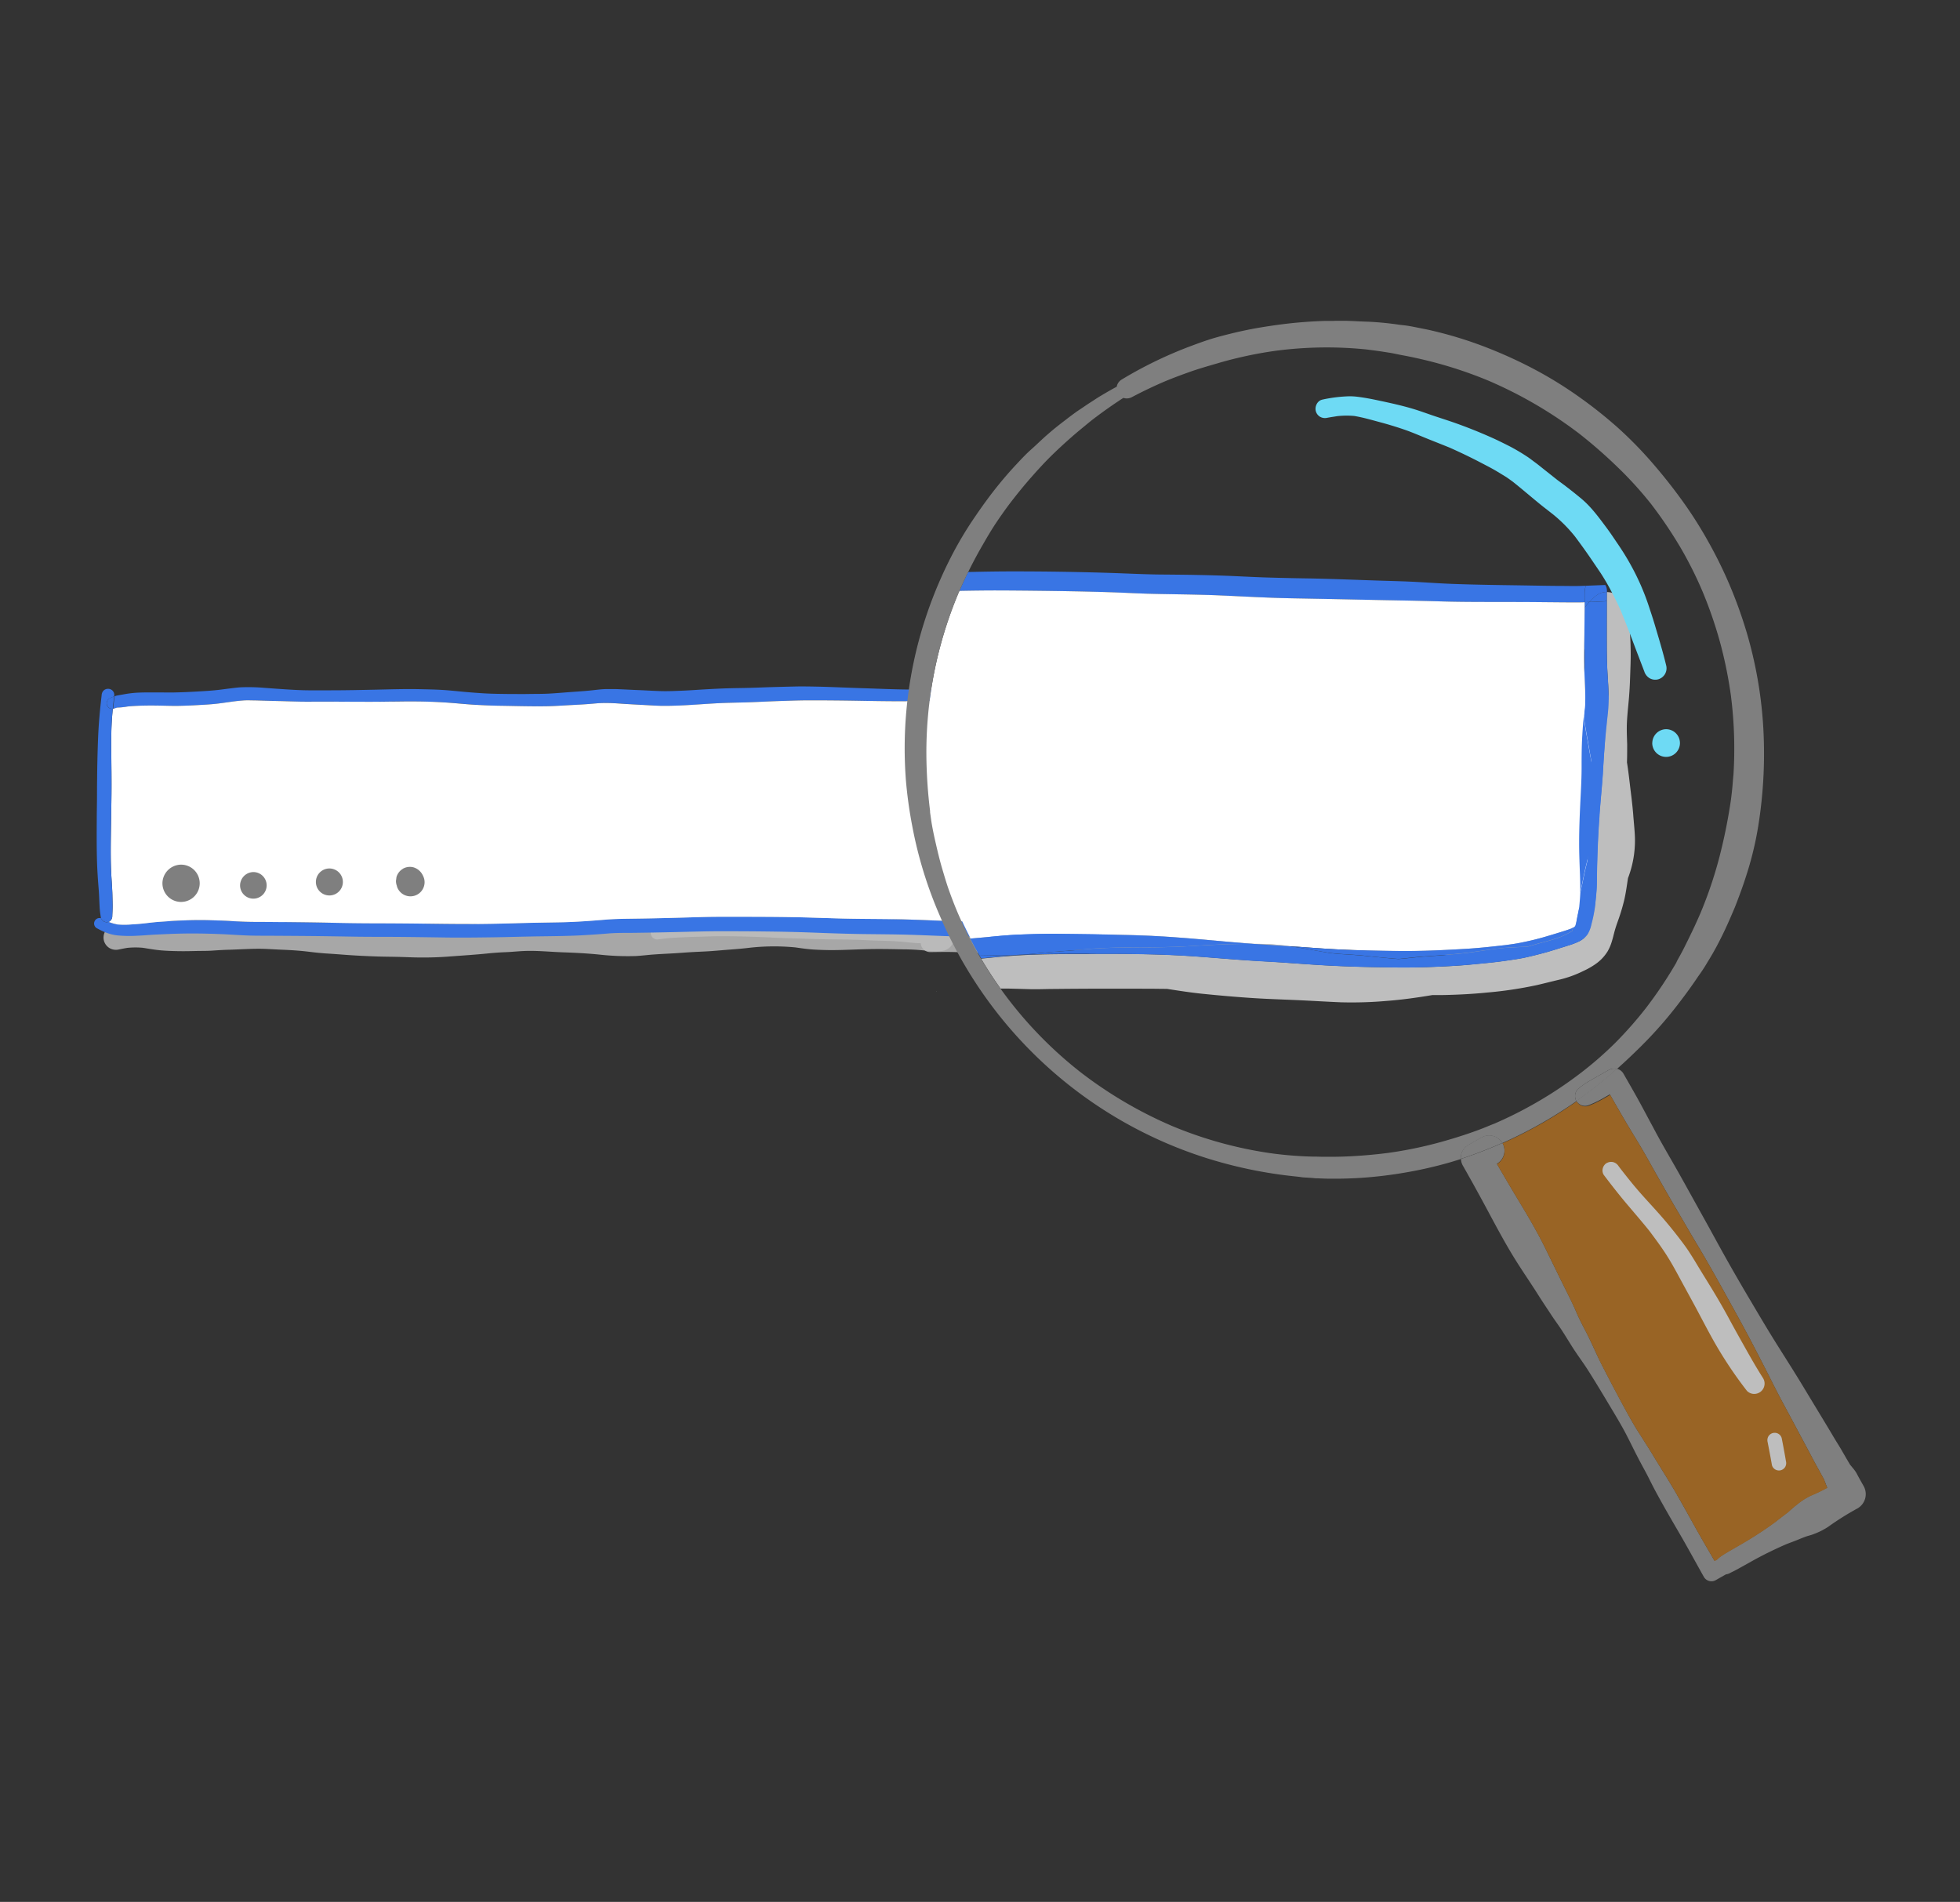 <svg xmlns="http://www.w3.org/2000/svg" viewBox="0 0 871.69 845.84"><rect x="0" y="0" width="871.69" height="845.84" fill="#333333" stroke="none"/><defs><style>.cls-1,.cls-6{fill:#bebebe;}.cls-1{opacity:0.83;}.cls-2{fill:#3975e4;}.cls-3{fill:#fff;}.cls-4{fill:#7f7f7f;}.cls-5{fill:none;}.cls-7{fill:#996425;}.cls-8{fill:#6edaf4;}</style></defs><title>find_it_fast</title><g id="Mag_outline" data-name="Mag outline"><path class="cls-1" d="M309.59,405.48c-2.74,0-5.49.12-8.23.21s-5.28,0-7.93,0c-2.41,0-4.82.09-7.22.24-2.09.13-4.15.1-6.24.14a56.81,56.81,0,0,0-9,1c-2.07.38-4.1.9-6.17,1.26s-4.15.45-6.22.65a64.85,64.85,0,0,1-8.5.45c-2.65-.09-5.29-.23-7.94-.23-3.12,0-6.21.17-9.31.41-2.76.21-5.49.39-8.26.43-2.53,0-5.05.19-7.57.4-5.67.48-11.37.8-17.05,1.08a63.92,63.92,0,0,1-10.27-.39c-1.05-.18-2.1-.37-3.14-.6-1.93-.41-3.89-.65-5.84-.91a58.47,58.47,0,0,0-8-.36c-5.33,0-10.69.16-16,.41-5.08.24-10.16.83-15.23,1.33a81.59,81.59,0,0,1-8.39.62c-2.65,0-5.33-.25-8-.47-2.82-.25-5.62-.56-8.45-.71a74.29,74.29,0,0,0-8.08.14c-2.64.16-5.26.26-7.91.17-2.32-.07-4.64-.27-7-.39-2.47-.14-5-.1-7.43-.18-2.72-.09-5.45-.18-8.17-.31-2.48-.11-5-.15-7.43-.13-1.38,0-2.76.14-4.13.14s-2.51-.15-3.77-.18c-4.28-.13-8.48,1.06-12.64,1.92-2.94.61-4.6,4-3.84,6.77a5.53,5.53,0,0,0,2.53,3.29,5.74,5.74,0,0,0,4.24.56c1.19-.25,2.38-.48,3.57-.68a35.89,35.89,0,0,1,6.87-.05c2.7.41,5.38.91,8.1,1.15,2.51.22,5,.3,7.57.35,2.69.05,5.39,0,8.09-.07,2.38-.05,4.76,0,7.14-.16s4.88-.33,7.32-.39,5.13-.21,7.69-.3c2.78-.11,5.54-.2,8.32-.09s5.42.28,8.13.39c3.76.16,7.52.39,11.26.85l-1.56-.21c3.13.42,6.24.78,9.39,1,2.62.16,5.24.35,7.85.55,5.12.39,10.23.65,15.37.81,2.66.08,5.31.1,8,.15s5.43.18,8.14.25c5.37.13,10.77,0,16.12-.44,5.63-.42,11.25-.77,16.86-1.35,2.58-.26,5.16-.44,7.74-.54s5.46-.41,8.19-.52c5.82-.23,11.6.4,17.41.6,5.35.18,10.69.46,16,1a113.32,113.32,0,0,0,16,.65c2.76-.13,5.52-.51,8.27-.7s5.29-.32,7.94-.46,5.51-.38,8.26-.55,5.44-.25,8.15-.42,5.63-.45,8.44-.67,5.6-.42,8.39-.73a98.82,98.82,0,0,1,21.77-.31c2.69.39,5.38.79,8.1.95s5.19.24,7.79.25c5.61,0,11.23-.34,16.83-.44,5.1-.1,10.22,0,15.32.11,2.6,0,5.2.13,7.79.35,2.83.24,5.73.74,8.57.4a6.27,6.27,0,0,0,5.41-9.43,6,6,0,0,0-3.75-2.88c-2.94-.42-5.88-.7-8.85-1-2.46-.22-4.92-.45-7.39-.57-4.86-.23-9.73-.5-14.6-.67-5.1-.17-10.21-.24-15.32-.49-4.92-.24-9.89-.47-14.79-1-2.81-.39-5.62-.77-8.46-.91-2.66-.12-5.31-.09-8-.13s-5.1-.07-7.65-.05c-2.83,0-5.66.12-8.48,0-5.17-.14-10.33-.27-15.5-.27Z"/><path class="cls-1" d="M711.33,310.48a9.59,9.59,0,0,0-1.87,1.56,12.63,12.63,0,0,0-3.15,4.5,8.24,8.24,0,0,0-.35,2,14.11,14.11,0,0,0,.23,2.57,11.6,11.6,0,0,0,.79,2.31,15.47,15.47,0,0,1,.66,2.58,51.76,51.76,0,0,1-.27,8.29,64.64,64.64,0,0,0,0,9.26c.23,3.34,1,6.64,1.52,9.93.51,3.11,1.17,6.21,1.66,9.33.33,2.5.64,5,.88,7.5,0,0,0,.06,0,.1,0,.63-.05,1.25-.1,1.87-.46,2.55-1.23,5-1.83,7.56-.32,1.34-.57,2.69-.86,4-.32,1.52-.74,3-1.06,4.55-.6,2.92-1.19,5.86-1.92,8.76-.34,1.35-.7,2.67-.93,4-.19,1.16-.3,2.35-.57,3.49a32.48,32.48,0,0,1-3.35,1.68c-1.71.64-3.46,1.1-5.23,1.57-1.33.35-2.63.77-4,1.13l-3.86.17c-4,.18-7.95.85-11.9,1.41-4.33.53-8.66.88-13,1.16-2.16.14-4.32.41-6.47.61l-.92.08-2.81-.25c-2.12-.17-4.23-.39-6.34-.6s-4.39-.35-6.58-.5c-1.16-.07-2.32-.18-3.47-.32-4.42-.69-8.79-1.65-13.25-2.13a104.81,104.81,0,0,0-13.32-.37c-4.53.08-9,.37-13.55.62s-8.93.28-13.4.31-8.65.07-13,.36c-2.18.14-4.36.4-6.54.56s-4.6.31-6.91.55a100.89,100.89,0,0,1-12.8.75c-2,0-4,0-6-.1-2.22-.06-4.44-.21-6.66-.31-4.29-.19-8.57-.11-12.86,0s-8.54,0-12.82-.09-8.58.37-12.88.71l-2.3.16a4.87,4.87,0,0,0-.84-.06v0c-1.41,0-2.82.08-4.23.2l-2.88.08c-1.91.05-3.82.09-5.72.08-3.4-.05-6.79-.21-10.18-.27-1.21,0-2.41,0-3.61.1l-1.07,0c-4.57-.07-9.14-.19-13.72-.25s-8.89-.2-13.33-.4l-4.85-.2c-.59-.09-1.18-.18-1.77-.22a6.37,6.37,0,0,0-1,0,5.4,5.4,0,0,0-1.06.11q-2.75-.07-5.5-.11c-4.65,0-9.29-.05-13.93-.42-1.74-.26-3.48-.57-5.22-.88-2.59-.46-5.18-.82-7.79-1.07-2.23-.21-4.48-.28-6.72-.43s-4.43-.29-6.66-.37c-4.48-.18-9-.19-13.46-.28s-9.19-.33-13.78-.44c-4.43-.1-8.86-.28-13.29-.44s-9,0-13.42,0c-2.25,0-4.5.07-6.74.18-2.54.12-5.06.42-7.58.77A126.38,126.38,0,0,0,298.58,410c-2.34.58-4.68,1.22-7,1.93a3,3,0,0,0-1.32,5,2.86,2.86,0,0,0,2.12.88c2.16-.26,4.34-.55,6.51-.7,2.35-.16,4.71-.25,7.07-.36,2.05-.1,4.11-.12,6.17-.19,2.24-.07,4.48-.17,6.72-.19,9.09-.07,18.17.28,27.25.73,4.43.21,8.88.25,13.31.42s8.91.25,13.36.28,9.14.16,13.71.38,8.91.2,13.35.54c2.09.16,4.19.4,6.28.59,1.12.1,2.25.15,3.39.18a4.21,4.21,0,0,0,4.17,3.95c3.86-.05,7.72-.14,11.58,0,3.57.09,7.14.08,10.69.34a98.89,98.89,0,0,0,10.32.34,51.85,51.85,0,0,0,5.49-.52h2c4.69,0,9.36-.09,14-.4,2.92-.19,5.83-.48,8.74-.72l5.51,0c3.5,0,7,0,10.49,0,5.16,0,10.32-.08,15.48,0,4.31.08,8.61,0,12.91-.33,2.09-.14,4.16-.32,6.24-.46s4.33-.23,6.5-.35,4.31-.31,6.47-.49l1-.08,4.86.06c2.12,0,4.23.11,6.35.17,2.3.07,4.61,0,6.91-.05,9-.1,17.93-.1,26.89-.07q2.29,0,4.57,0c3.31.51,6.61,1,9.94,1.37,4.53.46,9.07.86,13.61,1.17,4.17.28,8.34.42,12.51.59s8.48.45,12.72.62a111.58,111.58,0,0,0,12.92-.4c4.22-.31,8.42-.92,12.59-1.62l2.38,0c4.28-.07,8.57-.27,12.83-.7a111.15,111.15,0,0,0,14.06-2.09c2-.46,4-1,6-1.44,1-.25,2.06-.53,3.08-.85a33.2,33.2,0,0,0,4.08-1.7,21.94,21.94,0,0,0,3.19-1.77,12.17,12.17,0,0,0,3.55-3.67,12.8,12.8,0,0,0,1.24-3c.29-.93.5-1.89.77-2.83s.57-1.81.89-2.71a55.8,55.8,0,0,0,1.78-5.91c.45-2,.72-4,1-6.07l.14-.37a29.29,29.29,0,0,0,1.74-12.14c-.11-1.84-.31-3.68-.44-5.52s-.36-3.89-.6-5.83-.42-3.71-.67-5.56c-.13-1-.28-2-.43-3,0-1.69.09-3.37.06-5.06,0-2.09-.17-4.19-.06-6.28s.33-4.17.52-6.25.31-4.24.37-6.37.17-4.18.16-6.28-.07-4.38-.27-6.56c-.13-1.33-.27-2.65-.5-4-.41-2.34-1.11-4.74-3.19-6.12a5,5,0,0,0-2.74-.79,4.76,4.76,0,0,0-2.54.7Zm3.75,7.28,0,.23q0-.12,0-.23Zm-4.69,43.9.1.78-.1-.78Zm-5.91,42.62c0,.11-.09.22-.14.33l.14-.33Z"/><path class="cls-2" d="M715.45,310.12a2.22,2.22,0,0,1-1.59,2.14c0-.93,0-1.87,0-2.8a3,3,0,0,0-.47-1.62A2.31,2.31,0,0,1,715.45,310.12Z"/><path class="cls-2" d="M685.1,408.74c1.48-.19,3-.37,4.43-.66,1.73-.35,3.43-.73,5.14-1.17s3.15-.9,4.72-1.38,3-.9,4.46-1.45a6.47,6.47,0,0,0,.85-.49,1.2,1.2,0,0,0,.18-.16,1.69,1.69,0,0,1,.11-.19,27.2,27.2,0,0,0,.62-2.87c.17-.82.34-1.62.47-2.43.12-1.44.27-2.87.31-4.31s0-3.05-.06-4.58c-.1-3-.24-6.09-.24-9.13,0-3.4.13-6.8.29-10.2s.38-6.94.4-10.42c0-3.11,0-6.23.19-9.33.1-1.78.24-3.58.42-5.35.17-1.6.35-3.21.36-4.81,0-3.26-.26-6.51-.29-9.77s0-6.35.08-9.52q.05-3.92.09-7.86l1.74-.09c1.26,0,2.52-.1,3.78-.17a2.14,2.14,0,0,0,.7-.15q-.05,6.46,0,12.9c0,2.58.07,5.15.22,7.73.15,2.31.3,4.61.3,6.93a49,49,0,0,1-.36,5.13c-.19,1.68-.36,3.36-.52,5-.29,3.11-.49,6.23-.67,9.33-.19,3.48-.54,6.94-.82,10.42s-.52,6.8-.66,10.2c-.13,3-.21,6.09-.28,9.13,0,1.64,0,3.29-.15,4.92-.11,1.37-.27,2.74-.43,4.11a37.5,37.5,0,0,1-1,4.85,8.67,8.67,0,0,1-1.08,2.75,6.47,6.47,0,0,1-2.8,2.18,20,20,0,0,1-2.64,1l-2.46.76c-1.39.44-2.79.89-4.21,1.27-1.87.52-3.74,1-5.63,1.38-1.58.34-3.2.55-4.8.79-3.44.5-6.9.83-10.35,1.14s-6.86.46-10.3.59-6.57.18-9.85.16c-7.34-.06-14.65-.22-22-.67-3.4-.21-6.8-.46-10.2-.7s-6.83-.37-10.24-.59c-6.77-.45-13.54-1.12-20.32-1.44-7.14-.34-14.3-.38-21.46-.37h-3.25c-5.85,0-11.72,0-17.56.29-3.63.19-7.25.54-10.87.91q-5.13.5-10.29,1c-6.8.59-13.59,1.21-20.4,1.64-3.58.22-7.16.39-10.73.59-3.33.19-6.66.44-10,.64-7,.43-14,.76-21,.81-3.45,0-6.92,0-10.39-.06s-7.1,0-10.66-.12c-3.33-.08-6.65-.16-10-.21-3.6-.06-7.2-.09-10.81-.18-6.93-.17-13.85-.54-20.78-.74s-13.74-.22-20.6-.31c-7-.1-14.05-.34-21.08-.61-13.75-.54-27.5-.62-41.25-.65-6.92,0-13.82.21-20.73.37s-13.56.29-20.35.36c-3.34,0-6.68,0-10,.28s-7,.53-10.5.74c-6.66.39-13.34.44-20,.53-7,.1-14.07.34-21.11.43-6.83.09-13.66.18-20.49.08s-13.41-.2-20.13-.26-13.52,0-20.28-.11-13.41-.22-20.12-.29q-9.64-.08-19.27-.13c-3.24,0-6.48,0-9.71-.16-3.39-.15-6.76-.4-10.14-.54-6.65-.28-13.29-.39-19.93-.2-3.21.09-6.42.26-9.61.4-2.69.13-5.38.4-8.08.5a55.36,55.36,0,0,1-8.84-.15,19.44,19.44,0,0,1-4.35-1,24.72,24.72,0,0,1-2.33-.94c-.84-.38-1.64-.84-2.46-1.25a2.42,2.42,0,0,1-.86-3.3A2.38,2.38,0,0,1,45,408.4a2.65,2.65,0,0,0,.61,1,2.54,2.54,0,0,0,2.68.59,20.21,20.21,0,0,0,3.86,1.11,38,38,0,0,0,6.49,0c2-.11,3.93-.27,5.88-.49,2.2-.26,4.4-.53,6.61-.67s4.67-.34,7-.45c5-.22,9.94-.39,14.91-.26,2.55.07,5.08.15,7.63.26s5,.31,7.58.4c3.21.12,6.43.11,9.65.12s6.52,0,9.77.07c6.48.07,13,.15,19.45.28s13.19.22,19.79.24c6.88,0,13.76,0,20.63.15s13.56.22,20.34.19c7,0,14-.13,21-.35s13.73-.28,20.59-.43,13.45-.65,20.16-1.2c3.25-.26,6.51-.34,9.77-.38s6.75-.09,10.14-.16q10.6-.24,21.2-.56c6.67-.21,13.37-.16,20.05-.16,7,0,13.92,0,20.9.15,7.14.12,14.3.39,21.45.59,6.85.2,13.71.21,20.56.28,6.68.07,13.37.28,20.05.56,3.49.13,7,.3,10.45.39s7.22.15,10.85.21c6.85.13,13.71.33,20.57.49,3.45.08,6.91.18,10.36.2,3.61,0,7.22,0,10.83-.12,6.94-.15,13.87-.64,20.81-1s14-.67,21-1.22c6.81-.54,13.61-1,20.41-1.69,3.42-.33,6.84-.67,10.29-.82s6.82-.24,10.23-.2q10.82.1,21.63.37c7,.19,14,.71,21,1.36,3.44.33,6.88.64,10.33.9s7,.47,10.48.71c6.82.46,13.63,1.07,20.46,1.25,7,.18,14,.38,21,.12,3.63-.12,7.26-.31,10.88-.55C678.55,409.49,681.83,409.12,685.1,408.74Zm19.61-5.14-.42.31A3.67,3.67,0,0,0,704.7,403.61Z"/><path class="cls-2" d="M713.41,307.84a3,3,0,0,1,.47,1.62c0,.93,0,1.87,0,2.8a2.14,2.14,0,0,1-.7.15c-1.26.07-2.52.12-3.78.17l-1.74.09,0-3.21A2.85,2.85,0,0,1,708,308c1.7-.07,3.41-.12,5.13-.21Z"/><path class="cls-2" d="M713.41,307.84h-.25c-1.72.09-3.42.15-5.13.21a3.08,3.08,0,0,1,2.74-1.69A3.13,3.13,0,0,1,713.41,307.84Z"/><path class="cls-2" d="M706.58,308.09l1.46,0a2.85,2.85,0,0,0-.36,1.41l0,3.21q-.72,0-1.45,0c-2,0-4,0-6,0L689,312.61c-7.29,0-14.59,0-21.88-.18-6.89-.21-13.77-.3-20.67-.45s-13.77-.28-20.67-.4-13.5-.53-20.26-.82-13.67-.29-20.5-.48c-3.44-.1-6.88-.3-10.32-.42s-6.6-.19-9.89-.25q-10.45-.2-20.91-.25c-6.88,0-13.75.19-20.62.26s-13.49.31-20.23.43c-6.93.11-13.86.25-20.8.22s-14-.07-21.05-.12c-6.51-.06-13-.1-19.52.33-6.86.46-13.72.77-20.59,1-3.51.12-7,.18-10.53.24-3.3.06-6.6.12-9.88.13-6.68,0-13.36-.11-20-.24s-13.62-.18-20.42-.17c-3.39,0-6.77.1-10.16.21s-6.71.22-10,.38-6.7.3-10,.38-6.61.13-9.9.29c-6.72.33-13.43,1-20.17,1.13-1.77.06-3.56.09-5.33.07-1.55,0-3.11-.1-4.65-.19-3.41-.19-6.81-.36-10.22-.56-3-.17-5.93-.45-8.91-.5a51.84,51.84,0,0,0-5.28.13c-1.51.12-3,.27-4.54.37-3.23.24-6.47.38-9.71.56s-6.76.34-10.15.38c-6.33.06-12.66-.15-19-.24-3.36,0-6.72-.21-10.07-.38-3.11-.16-6.19-.45-9.29-.72-6.47-.55-13-.76-19.49-.81-3.61,0-7.22,0-10.82.08-3,0-6,.08-9,.07-6.72,0-13.44-.07-20.16-.07-3.22,0-6.45,0-9.67,0s-6.6-.19-9.89-.26-6.6-.19-9.89-.28c-1.77,0-3.58-.11-5.35,0-1.58.11-3.14.28-4.71.48-2.16.29-4.32.62-6.48.89s-4.15.42-6.24.54c-4,.24-7.93.46-11.89.52-3.79,0-7.58-.13-11.37-.15-2,0-4,0-5.94.1-1.7.07-3.41.15-5.11.34a28.43,28.43,0,0,1-4.46.47,6.23,6.23,0,0,0-1,.28l-.65.21a1.71,1.71,0,0,1-.42.09c.18-1.85.38-3.71.59-5.56l.75-.28c.47-.1.93-.19,1.39-.27s1.16-.19,1.73-.3c1.47-.28,2.95-.5,4.43-.64,2-.2,4.11-.22,6.16-.26q2.25,0,4.51,0c2.82,0,5.64.1,8.46,0,3.14-.07,6.27-.22,9.4-.4s6.46-.37,9.69-.75c1.6-.19,3.21-.42,4.81-.61s3.36-.44,5.06-.52a82.72,82.72,0,0,1,10.41.26c3.16.24,6.34.47,9.5.67s6.62.4,9.93.42,6.72,0,10.08,0c6.68,0,13.36-.15,20-.29s13.11-.36,19.66-.21c3.35.08,6.71.13,10,.34,3.19.19,6.36.55,9.55.84s6.29.52,9.44.7c3.35.18,6.71.21,10.06.25,3.08,0,6.17.06,9.25,0s6.35,0,9.51-.2c3.34-.19,6.68-.5,10-.73s6.51-.45,9.75-.83c1.69-.19,3.4-.39,5.11-.42q2.12,0,4.24,0c3.3.11,6.58.31,9.88.44s6.68.34,10,.45,6.63-.06,9.93-.19,6.66-.39,10-.58,6.61-.36,9.92-.46,6.65-.12,10-.21,6.74-.25,10.11-.34,6.71-.19,10.06-.26,6.66,0,10,.06c6.79.17,13.56.5,20.35.71s13.41.52,20.13.58,13.54.18,20.29.08c3.52-.06,7.06-.12,10.58-.3s6.91-.45,10.36-.63c6.72-.35,13.45-.34,20.17-.37,7,0,14,0,20.92-.15s13.68-.3,20.51-.48c6.67-.17,13.35-.43,20-.57s13.52-.35,20.27-.35h.62q10.36,0,20.72.26c3.3.08,6.58.18,9.88.3s6.9.29,10.35.33c6.74,0,13.49.13,20.23.43,3.33.15,6.67.33,10,.43q5.37.15,10.75.24c6.84.1,13.67.42,20.51.61,3.45.1,6.91.19,10.36.38s6.63.43,9.94.55c6.73.25,13.45.31,20.18.43,3.36.06,6.73.13,10.09.15C702.8,308.09,704.68,308.16,706.58,308.09Z"/><path class="cls-3" d="M707.47,330c0,3.26.34,6.51.29,9.77,0,1.6-.19,3.21-.36,4.81-.18,1.77-.31,3.57-.42,5.35-.17,3.11-.17,6.23-.19,9.33,0,3.48-.25,6.94-.4,10.42s-.28,6.8-.29,10.2c0,3,.13,6.09.24,9.13.06,1.53.1,3.05.06,4.58s-.19,2.87-.31,4.31c-.13.82-.3,1.62-.47,2.43a27.2,27.2,0,0,1-.62,2.87,1.69,1.69,0,0,0-.11.19,1.2,1.2,0,0,1-.18.16,6.47,6.47,0,0,1-.85.49c-1.47.55-3,1-4.46,1.45s-3.14,1-4.72,1.38-3.41.82-5.14,1.17c-1.46.29-2.95.47-4.43.66-3.26.38-6.55.75-9.84,1-3.62.24-7.25.43-10.88.55-7,.26-14,.06-21-.12-6.83-.18-13.64-.79-20.46-1.25-3.5-.24-7-.44-10.48-.71s-6.89-.57-10.33-.9c-7-.65-14-1.17-21-1.36q-10.82-.29-21.63-.37c-3.41,0-6.82.06-10.23.2s-6.86.49-10.29.82c-6.81.65-13.61,1.16-20.41,1.69-7,.55-14,.89-21,1.22s-13.86.82-20.81,1c-3.61.08-7.22.15-10.83.12-3.45,0-6.91-.12-10.36-.2-6.86-.17-13.72-.36-20.57-.49-3.62-.07-7.23-.12-10.85-.21s-7-.26-10.45-.39c-6.68-.28-13.37-.49-20.05-.56-6.85-.07-13.71-.08-20.56-.28-7.14-.2-14.3-.47-21.45-.59-7-.12-13.93-.13-20.9-.15-6.68,0-13.38-.06-20.05.16q-10.6.34-21.2.56c-3.39.07-6.76.11-10.14.16s-6.52.12-9.77.38c-6.71.55-13.43,1.08-20.16,1.2s-13.73.22-20.59.43-14,.31-21,.35c-6.77,0-13.55-.1-20.34-.19s-13.75-.13-20.63-.15c-6.6,0-13.19-.11-19.79-.24s-13-.21-19.45-.28c-3.25,0-6.52-.06-9.77-.07s-6.44,0-9.65-.12c-2.53-.09-5.06-.28-7.58-.4s-5.08-.19-7.63-.26c-5-.13-9.94,0-14.91.26-2.33.11-4.67.3-7,.45s-4.41.42-6.61.67c-2,.22-3.91.38-5.88.49a38,38,0,0,1-6.49,0A20.21,20.21,0,0,1,48.26,410a2.67,2.67,0,0,0,1.67-2.4c.06-1.65.18-3.3.16-5s-.06-3.13-.1-4.69c-.08-2.92-.31-5.82-.48-8.73-.34-6-.28-12-.2-18s.21-12,.27-18,0-11.91-.09-17.86c0-4.19-.06-8.39.13-12.57.11-2.5.3-5,.55-7.49a1.71,1.71,0,0,0,.42-.09l.65-.21a6.23,6.23,0,0,1,1-.28,28.43,28.43,0,0,0,4.46-.47c1.7-.19,3.41-.27,5.11-.34,2-.08,4-.11,5.94-.1,3.79,0,7.58.19,11.37.15,4-.06,7.93-.28,11.89-.52,2.09-.12,4.16-.28,6.24-.54s4.32-.59,6.48-.89c1.57-.2,3.13-.37,4.71-.48,1.77-.11,3.58,0,5.35,0,3.3.09,6.6.21,9.89.28s6.6.2,9.89.26,6.45,0,9.67,0c6.72,0,13.44.07,20.16.07,3,0,6,0,9-.07,3.6,0,7.21-.1,10.82-.08,6.51,0,13,.26,19.49.81,3.1.27,6.18.56,9.29.72,3.35.17,6.71.34,10.07.38,6.33.09,12.66.29,19,.24,3.39,0,6.76-.18,10.15-.38s6.48-.33,9.71-.56c1.53-.1,3-.25,4.54-.37a51.84,51.84,0,0,1,5.28-.13c3,.06,5.93.34,8.91.5,3.41.2,6.81.37,10.22.56,1.55.09,3.11.17,4.65.19,1.77,0,3.56,0,5.33-.07,6.74-.18,13.45-.81,20.17-1.13,3.3-.16,6.61-.21,9.9-.29s6.7-.22,10-.38,6.7-.27,10-.38,6.77-.21,10.16-.21q10.21,0,20.42.17c6.67.12,13.35.24,20,.24,3.29,0,6.58-.08,9.88-.13,3.51-.06,7-.11,10.53-.24,6.88-.25,13.73-.56,20.59-1,6.49-.43,13-.38,19.52-.33,7,.06,14,.11,21.05.12s13.86-.11,20.8-.22c6.74-.11,13.49-.35,20.23-.43s13.74-.29,20.62-.26,13.94.11,20.91.25c3.3.06,6.6.15,9.89.25s6.88.31,10.32.42c6.83.19,13.67.19,20.5.48s13.49.7,20.26.82,13.78.26,20.67.4,13.78.24,20.67.45c7.29.22,14.59.13,21.88.18l11.17.08c2,0,4,0,6,0q.72,0,1.45,0,0,3.94-.09,7.86C707.52,323.7,707.45,326.88,707.47,330Z"/><path class="cls-2" d="M50,307.1a2.65,2.65,0,0,1,.82,2c0,.21,0,.42-.08.63-.29.1-.58.22-.86.35s-.82.39-1.22.61a2.48,2.48,0,0,0-1.13,2.79,2.53,2.53,0,0,0,2.62,1.82c-.25,2.49-.44,5-.55,7.49-.19,4.18-.17,8.38-.13,12.57.06,5.94.13,11.9.09,17.86s-.2,12-.27,18-.13,12,.2,18c.17,2.91.4,5.81.48,8.73,0,1.56.09,3.12.1,4.69s-.1,3.31-.16,5a2.67,2.67,0,0,1-1.67,2.4l-.09,0c-.89-.43-1.75-.89-2.64-1.32a2.58,2.58,0,0,0-.56-.2.88.88,0,0,1-.06-.16c-.2-1.41-.44-2.84-.54-4.26-.06-1-.12-2-.16-3-.08-2-.17-4.09-.34-6.12-.33-4-.59-8-.71-11.95-.18-6-.15-12.09-.11-18.14,0-3,.07-6.06.1-9.09s0-6.08.06-9.12q.07-9.05.42-18.1c.24-6.49.84-13,1.6-19.42a3.09,3.09,0,0,1,.82-2,2.81,2.81,0,0,1,2-.82A2.76,2.76,0,0,1,50,307.1Z"/><path class="cls-2" d="M49.9,310.05c.28-.12.57-.25.86-.35-.21,1.85-.42,3.71-.59,5.56a2.53,2.53,0,0,1-2.62-1.82,2.48,2.48,0,0,1,1.13-2.79C49.08,310.44,49.48,310.24,49.9,310.05Z"/><path class="cls-2" d="M48.17,409.92l.09,0a2.54,2.54,0,0,1-2.68-.59,2.65,2.65,0,0,1-.61-1,2.58,2.58,0,0,1,.56.2C46.42,409,47.28,409.49,48.17,409.92Z"/><path class="cls-4" d="M72.24,392.83a8.29,8.29,0,1,0,8.29-8.29,8.37,8.37,0,0,0-8.29,8.29Z"/><path class="cls-4" d="M106.77,393.75a5.91,5.91,0,1,0,5.91-5.91,6,6,0,0,0-5.91,5.91Z"/><path class="cls-4" d="M140.49,392.24a6,6,0,1,0,6-6,6,6,0,0,0-6,6Z"/><path class="cls-4" d="M179.19,386.38a6.27,6.27,0,0,0-2.87,3.72l-.22,1.66a6.23,6.23,0,0,0,.44,2.3l0,.17a6.29,6.29,0,0,0,12.12-3.34,8.29,8.29,0,0,0-1-2.27,6.65,6.65,0,0,0-3.72-2.87,6.21,6.21,0,0,0-1.64-.22,6.27,6.27,0,0,0-3.16.85ZM177,395l0,.06,0-.06Z"/><g id="_Group_" data-name="&lt;Group&gt;"><g id="_Group_2" data-name="&lt;Group&gt;"><path class="cls-5" d="M769.8,309.4a186.54,186.54,0,0,1,1.13,35.12c-.2,1.83-.31,3.66-.48,5.48s-.4,3.79-.64,5.68c0,.2-.06.42-.09.62a241.13,241.13,0,0,1-5,24.6,186.1,186.1,0,0,1-8.5,25.21q-2.42,5.62-5.13,11.09c-.86,1.75-1.72,3.49-2.6,5.23-.48.94-1,1.87-1.5,2.8-.26.47-.53,1-.81,1.44a16.2,16.2,0,0,0-.75,1.54A187.74,187.74,0,0,1,732,448.33a173.1,173.1,0,0,1-13.62,15.46,160.75,160.75,0,0,1-15.25,13.32A182.66,182.66,0,0,1,664.7,499.7c-1.76.68-3.51,1.44-5.28,2.13-2.16.84-4.35,1.63-6.55,2.38-4,1.36-8,2.57-12,3.69a182.87,182.87,0,0,1-23.53,4.87q-7.89,1-15.83,1.45c-3,.16-6,.24-8.94.27-1.53,0-3.06,0-4.59,0l-2.29-.06c-.4,0-.8,0-1.19,0A165.11,165.11,0,0,1,566,513a180.4,180.4,0,0,1-44.6-12.23,188,188,0,0,1-40.43-23.7,186,186,0,0,1-32-32.13q-2-2.66-4-5.4l3,0c3.35.06,6.71.18,10.07.27,3.66.1,7.32,0,11-.09,14.23-.16,28.47-.16,42.69-.1,2.42,0,4.85,0,7.27.06,5.25.81,10.5,1.64,15.78,2.18,7.2.73,14.4,1.37,21.61,1.85,6.63.45,13.25.66,19.88.94s13.46.72,20.19,1A179.2,179.2,0,0,0,617,445c6.7-.5,13.36-1.46,20-2.57,1.26,0,2.51,0,3.78,0,6.79-.11,13.61-.43,20.37-1.11A178.22,178.22,0,0,0,683.45,438c3.16-.73,6.3-1.54,9.47-2.29,1.65-.39,3.28-.84,4.89-1.36a51.17,51.17,0,0,0,6.49-2.7,33.14,33.14,0,0,0,5-2.82A19.13,19.13,0,0,0,715,423a20,20,0,0,0,2-4.79c.47-1.48.8-3,1.21-4.5s.91-2.88,1.41-4.3a87.28,87.28,0,0,0,2.82-9.38c.73-3.19,1.14-6.42,1.65-9.65.08-.19.15-.38.22-.58A46.58,46.58,0,0,0,727,370.56c-.17-2.93-.49-5.85-.7-8.77-.22-3.1-.58-6.17-1-9.25s-.67-5.89-1.07-8.82c-.2-1.6-.44-3.19-.68-4.78.07-2.68.13-5.35.09-8-.07-3.32-.27-6.65-.1-10s.53-6.62.83-9.93.48-6.73.58-10.11.28-6.64.26-10c0-3.48-.11-7-.44-10.42-.2-2.11-.43-4.21-.79-6.29-.65-3.71-1.76-7.53-5.08-9.71a7.89,7.89,0,0,0-4.34-1.26v-.53a4.83,4.83,0,0,0-.73-2.57,1.61,1.61,0,0,0-.4,0l-4.07.18-4.07.16-2.32.08c-3,.11-6,0-9,0-5.35,0-10.69-.13-16-.22-10.68-.17-21.36-.28-32-.68-5.27-.19-10.52-.57-15.79-.86-5.47-.29-11-.44-16.45-.59-10.86-.33-21.7-.81-32.57-1q-8.53-.13-17-.38c-5.29-.16-10.6-.44-15.89-.67-10.7-.46-21.42-.59-32.12-.67-5.48-.06-11-.29-16.44-.5q-7.84-.32-15.68-.49-16.44-.37-32.89-.4h-1c-6.52,0-13,.12-19.55.27q3-6.06,6.35-11.91c2-3.36,3.91-6.72,6.08-10q3.5-5.23,7.35-10.22t8.15-9.88c2.79-3.17,5.64-6.34,8.65-9.3s6.1-5.82,9.26-8.6c1.67-1.47,3.38-2.89,5.09-4.3,1.46-1.2,2.89-2.42,4.39-3.58,4.41-3.38,9-6.54,13.57-9.58l.11-.07a4.77,4.77,0,0,0,3.8-.34q7.12-3.77,14.51-6.94c3.84-1.59,7.72-3,11.64-4.42s8.21-2.58,12.35-3.8A179.5,179.5,0,0,1,567.38,156a174,174,0,0,1,40.28-.59l4.4.57q2.94.4,5.88.89c2,.31,3.87.77,5.82,1.13,4.41.81,8.78,1.79,13.13,2.91a186.82,186.82,0,0,1,25,8.36,190.81,190.81,0,0,1,40.38,23.53,214.74,214.74,0,0,1,16.81,14.65,166.19,166.19,0,0,1,15.21,16.69,194.93,194.93,0,0,1,13.11,19.42,171.56,171.56,0,0,1,9.9,19.8,187.4,187.4,0,0,1,7.8,22.78A191.13,191.13,0,0,1,769.8,309.4Z"/><path class="cls-6" d="M488.12,424.19c11.35,0,22.71.07,34.06.59,10.77.49,21.5,1.56,32.26,2.28,5.42.36,10.83.61,16.26,1s10.79.76,16.2,1.1c11.62.71,23.24,1,34.87,1.07,5.2,0,10.44,0,15.64-.25,5.46-.21,10.91-.46,16.35-1s11-1,16.43-1.81c2.55-.38,5.11-.72,7.64-1.25,3-.65,6-1.39,8.93-2.19,2.24-.62,4.46-1.32,6.68-2l3.89-1.22a32.12,32.12,0,0,0,4.18-1.53,10.21,10.21,0,0,0,4.46-3.45,13.5,13.5,0,0,0,1.7-4.35,62.45,62.45,0,0,0,1.59-7.69c.25-2.16.48-4.35.66-6.53.22-2.59.2-5.22.25-7.81.1-4.83.22-9.67.44-14.5q.27-6.07.73-12.15c.1-1.35.2-2.69.31-4,.45-5.52,1-11,1.31-16.54.28-4.95.61-9.88,1.07-14.82.25-2.66.53-5.33.81-8a79.26,79.26,0,0,0,.58-8.14c0-3.69-.26-7.35-.48-11-.26-4.09-.33-8.17-.35-12.26,0-6.82,0-13.64,0-20.47l0-3.95a7.89,7.89,0,0,1,4.34,1.26c3.32,2.19,4.43,6,5.08,9.71.36,2.09.58,4.18.79,6.29.33,3.47.42,6.94.44,10.42,0,3.32-.15,6.64-.26,10s-.28,6.74-.58,10.11-.66,6.61-.83,9.93,0,6.65.1,10c0,2.68,0,5.35-.09,8,.25,1.59.48,3.17.68,4.78.39,2.93.7,5.88,1.07,8.82s.73,6.16,1,9.25c.2,2.92.53,5.84.7,8.77a46.58,46.58,0,0,1-2.77,19.27c-.08.2-.15.39-.22.58-.5,3.23-.92,6.46-1.65,9.65a87.28,87.28,0,0,1-2.82,9.38c-.5,1.41-1,2.84-1.41,4.3s-.74,3-1.21,4.5a20,20,0,0,1-2,4.79,19.13,19.13,0,0,1-5.64,5.82,33.14,33.14,0,0,1-5,2.82,51.17,51.17,0,0,1-6.49,2.7c-1.62.52-3.24,1-4.89,1.36-3.16.75-6.3,1.56-9.47,2.29a178.22,178.22,0,0,1-22.32,3.32c-6.76.68-13.58,1-20.37,1.11-1.27,0-2.52,0-3.78,0-6.63,1.11-13.29,2.06-20,2.57a179.2,179.2,0,0,1-20.53.64c-6.73-.27-13.46-.71-20.19-1s-13.25-.49-19.88-.94c-7.21-.48-14.41-1.12-21.61-1.85-5.28-.54-10.53-1.37-15.78-2.18-2.42,0-4.85-.06-7.27-.06-14.22-.06-28.46-.06-42.69.1-3.65,0-7.31.19-11,.09-3.36-.09-6.72-.21-10.07-.27l-3,0q-4.61-6.48-8.64-13.31l1.45-.13c5-.5,10-1,15.09-1.31l2.16-.12c9.28-.48,18.59-.47,27.88-.46Z"/><path class="cls-2" d="M713.94,260.17l-4.48.17,4.07-.18A1.61,1.61,0,0,1,713.94,260.17Z"/><path class="cls-2" d="M709.37,347.5c-.79-5-1.83-9.87-2.65-14.82s-1.85-9.63-2.29-14.49c.26-2.41.5-4.82.54-7.23,0-4-.24-8-.38-12a59.44,59.44,0,0,0,.17-9.89c-.07-.38-.15-.77-.22-1.16,0-2.52.07-5,.09-7.56q.07-5.06.11-10.15c.66-.86,1.38-1.67,2.1-2.46l.68,0c2-.07,4-.16,6-.27a4,4,0,0,0,1.1-.21c0,6.83-.07,13.65,0,20.47,0,4.09.09,8.17.35,12.26.22,3.67.47,7.32.48,11a79.26,79.26,0,0,1-.58,8.14c-.28,2.66-.56,5.33-.81,8-.46,4.94-.79,9.87-1.07,14.82-.3,5.53-.86,11-1.31,16.54-.11,1.35-.21,2.69-.31,4l-.75-.06c.07-1,.12-1.9.16-2.86v-.17C710.37,355.43,709.89,351.46,709.37,347.5Z"/><path class="cls-2" d="M710.62,264.37a7.61,7.61,0,0,1,4-1.1h0l0,3.95a4,4,0,0,1-1.1.21c-2,.11-4,.2-6,.27l-.68,0,.81-.86A15.85,15.85,0,0,1,710.62,264.37Z"/><path class="cls-2" d="M713.94,260.17a4.83,4.83,0,0,1,.73,2.57v.53h0a7.61,7.61,0,0,0-4,1.1,15.85,15.85,0,0,0-3,2.49l-.81.86c-.68,0-1.38.08-2.08.1,0-1.69,0-3.39.06-5.08a4.93,4.93,0,0,1,.57-2.24l4.07-.16Z"/><path class="cls-2" d="M706.84,267.72c-.72.79-1.44,1.59-2.1,2.46,0-.79,0-1.57,0-2.36C705.46,267.8,706.15,267.75,706.84,267.72Z"/><path class="cls-2" d="M703.07,260.58l2.32-.08a4.93,4.93,0,0,0-.57,2.24c0,1.69,0,3.39-.06,5.08-.77,0-1.54.07-2.3.07-3.16,0-6.34,0-9.52,0-5.9,0-11.81-.1-17.73-.13-11.58-.06-23.16.07-34.74-.28-10.94-.34-21.88-.47-32.83-.71s-21.87-.45-32.82-.65c-10.73-.19-21.43-.83-32.16-1.29s-21.7-.47-32.55-.77c-5.46-.17-10.92-.48-16.39-.65q-7.86-.25-15.71-.4-16.59-.32-33.19-.39c-6,0-12.08.07-18.13.18,1.22-2.84,2.51-5.64,3.89-8.41,6.52-.15,13-.27,19.55-.27h1q16.45,0,32.89.4,7.84.19,15.68.49c5.47.21,11,.45,16.44.5,10.7.08,21.42.21,32.12.67,5.29.24,10.6.52,15.89.67q8.51.25,17,.38c10.87.17,21.71.65,32.57,1,5.5.16,11,.3,16.45.59,5.27.29,10.52.67,15.79.86,10.67.4,21.34.52,32,.68,5.35.09,10.69.2,16,.22C697.07,260.58,700.07,260.69,703.07,260.58Z"/><path class="cls-2" d="M704.76,289a59.44,59.44,0,0,1-.17,9.89c0-1.17-.08-2.33-.09-3.5,0-2.51,0-5,0-7.55C704.61,288.27,704.69,288.66,704.76,289Z"/><path class="cls-3" d="M702.46,267.89c.76,0,1.53,0,2.3-.07,0,.79,0,1.57,0,2.36q-.05,5.08-.11,10.15c0,2.52-.07,5-.09,7.56s-.06,5,0,7.55c0,1.17,0,2.33.09,3.5.15,4,.43,8,.38,12,0,2.41-.28,4.82-.54,7.23,0,.13,0,.26,0,.39q-.42,4.24-.65,8.5c-.27,4.94-.28,9.88-.31,14.82,0,5.53-.38,11-.64,16.54s-.44,10.78-.45,16.19c0,4.83.2,9.67.37,14.5.09,2.41.16,4.83.08,7.27,0,.22,0,.45,0,.67-.08,2-.28,4.11-.47,6.15-.2,1.3-.47,2.58-.74,3.87-.33,1.54-.5,3.08-1,4.57l-.18.29-.28.27a0,0,0,0,0,0,0c-.2.12-.39.25-.59.35s-.5.28-.76.4c-2.32.87-4.71,1.56-7.08,2.3s-5,1.53-7.5,2.19c-2.69.72-5.42,1.32-8.14,1.86-2.32.46-4.69.75-7,1.07h-.08c-5.17.59-10.33,1.17-15.52,1.51-5.77.37-11.52.66-17.3.87-11.1.39-22.24.08-33.35-.21-9.71-.25-19.39-1.05-29.08-1.74q-1.63-.24-3.26-.4a121.52,121.52,0,0,0-12.61-.65h0l-4.15-.29c-5.47-.42-10.94-.92-16.4-1.42-11.1-1-22.22-1.86-33.37-2.16q-17.14-.45-34.32-.58c-5.42,0-10.83.1-16.24.33s-10.9.79-16.34,1.3l-4.3.38-1.13.1q-3.08-5.89-5.7-12c-1.37-3.26-2.62-6.56-3.8-9.88s-2.12-6.57-3.08-9.9c-1-3.5-1.85-7.06-2.66-10.6-.85-3.76-1.67-7.57-2.19-11.38.06.39.11.79.16,1.19-.16-1.2-.33-2.39-.49-3.58l0-.27c0-.11,0-.24,0-.35A213.88,213.88,0,0,1,412,335.79a182.65,182.65,0,0,1,14.3-72.19c.12-.28.24-.55.37-.83,6-.11,12.08-.2,18.13-.18q16.59.08,33.19.39,7.86.15,15.71.4c5.46.17,10.92.48,16.39.65,10.85.3,21.7.3,32.55.77s21.42,1.1,32.16,1.29q16.42.3,32.82.65c10.95.24,21.89.37,32.83.71,11.58.35,23.16.22,34.74.28,5.92,0,11.83.09,17.73.13C696.12,267.91,699.3,267.89,702.46,267.89Z"/><path class="cls-2" d="M709.37,347.5c.52,4,1,7.93,1.39,11.9v.17c0,1-.09,1.91-.16,2.86a.31.31,0,0,0,0,.1c-.73,4-2,8-2.91,12-.49,2.12-.91,4.27-1.37,6.4-.5,2.42-1.17,4.8-1.68,7.22-.61,3-1.21,6-1.88,8.92,0-.22,0-.45,0-.67.08-2.43,0-4.86-.08-7.27-.17-4.83-.39-9.67-.37-14.5,0-5.41.2-10.79.45-16.19s.61-11,.64-16.54c0-4.94,0-9.88.31-14.82q.24-4.26.65-8.5c0-.13,0-.26,0-.39.44,4.86,1.49,9.69,2.29,14.49S708.59,342.54,709.37,347.5Z"/><path class="cls-2" d="M700.09,412.23l-.62.47a.48.48,0,0,0,0-.12C699.7,412.48,699.89,412.35,700.09,412.23Z"/><path class="cls-2" d="M691.66,415.28c2.37-.74,4.76-1.42,7.08-2.3.26-.12.52-.26.76-.4a.48.48,0,0,1,0,.12q-.12.67-.27,1.35a52,52,0,0,1-5.31,2.66,85.3,85.3,0,0,1-8.31,2.49c-2.1.56-4.17,1.22-6.27,1.79l-6.14.28c-6.33.28-12.62,1.35-18.89,2.23-6.88.84-13.75,1.4-20.66,1.85-3.43.22-6.85.65-10.27,1l-1.46.13-4.46-.39c-3.36-.27-6.72-.63-10.07-1s-7-.56-10.44-.79c-1.85-.11-3.68-.29-5.51-.49-5.94-.93-11.82-2.16-17.78-3,9.69.68,19.37,1.49,29.08,1.74,11.1.29,22.24.61,33.35.21,5.78-.21,11.53-.5,17.3-.87,5.19-.35,10.35-.92,15.52-1.51H669c2.36-.31,4.72-.61,7-1.07,2.73-.54,5.45-1.14,8.14-1.86C686.67,416.81,689.17,416,691.66,415.28Z"/><path class="cls-6" d="M573.64,420.85l-3.4-.24c-4.16-.28-8.32-.53-12.47-.82a121.52,121.52,0,0,1,12.61.65Q572,420.61,573.64,420.85Z"/><path class="cls-2" d="M482.95,424.2c-9.3,0-18.61,0-27.88.46l-2.16.12v-.1c3.87-.22,7.74-.61,11.6-1,3.66-.38,7.31-.59,11-.87,3.47-.25,6.92-.66,10.39-.89,6.86-.45,13.72-.53,20.59-.57,7.1,0,14.19-.09,21.28-.48s14.32-.86,21.51-1c2.85-.06,5.69-.1,8.54-.07h0c4.15.29,8.31.54,12.47.82l3.4.24c6,.81,11.83,2,17.78,3,1.83.2,3.66.38,5.51.49,3.48.22,7,.44,10.44.79s6.71.7,10.07,1l4.46.39,1.46-.13c3.42-.31,6.84-.74,10.27-1,6.91-.45,13.78-1,20.66-1.85,6.27-.89,12.56-2,18.89-2.23l6.14-.28c2.1-.57,4.17-1.23,6.27-1.79a85.3,85.3,0,0,0,8.31-2.49,52,52,0,0,0,5.31-2.66q.15-.67.27-1.35l.62-.47a0,0,0,0,1,0,0l.28-.27.18-.29c.47-1.48.65-3,1-4.57.27-1.29.54-2.57.74-3.87.19-2,.39-4.11.47-6.15.67-3,1.28-5.94,1.88-8.92.52-2.42,1.18-4.8,1.68-7.22.46-2.13.87-4.28,1.37-6.4,1-4,2.18-8,2.91-12a.31.31,0,0,1,0-.1l.75.06q-.45,6.07-.73,12.15c-.21,4.83-.34,9.67-.44,14.5,0,2.59,0,5.22-.25,7.81-.18,2.18-.42,4.36-.66,6.53a62.45,62.45,0,0,1-1.59,7.69,13.5,13.5,0,0,1-1.7,4.35,10.21,10.21,0,0,1-4.46,3.45,32.12,32.12,0,0,1-4.18,1.53l-3.89,1.22c-2.22.7-4.44,1.4-6.68,2-3,.8-5.92,1.54-8.93,2.19-2.52.53-5.09.86-7.64,1.25-5.45.81-10.95,1.31-16.43,1.81s-10.89.74-16.35,1c-5.19.21-10.43.29-15.64.25-11.63-.09-23.25-.36-34.87-1.07-5.41-.34-10.8-.74-16.2-1.1s-10.85-.59-16.26-1c-10.76-.72-21.49-1.78-32.26-2.28-11.35-.53-22.71-.61-34.06-.59Z"/><path class="cls-2" d="M452.9,424.78c-5,.31-10.06.81-15.09,1.31l-1.45.13c-.3-.5-.59-1-.89-1.51,2.89.07,5.79.08,8.69.15s5.82,0,8.73-.18Z"/><path class="cls-2" d="M432.64,417.33l4.3-.38c5.44-.52,10.88-1.08,16.34-1.3s10.82-.37,16.24-.33q17.18.15,34.32.58c11.15.3,22.26,1.13,33.37,2.16,5.46.5,10.92,1,16.4,1.42l4.15.29c-2.85,0-5.69,0-8.54.07-7.19.12-14.35.58-21.51,1s-14.18.44-21.28.48c-6.88,0-13.73.12-20.59.57-3.47.22-6.92.64-10.39.89-3.65.28-7.3.49-11,.87-3.86.42-7.73.8-11.6,1-2.91.16-5.82.25-8.73.18s-5.8-.08-8.69-.15c-1.38-2.4-2.71-4.82-4-7.28Z"/><path class="cls-2" d="M428.83,425.18c.27.57.55,1.13.84,1.7h0C429.38,426.31,429.1,425.75,428.83,425.18Z"/><path class="cls-6" d="M428.48,424.43l.17.36c-.07-.12-.12-.24-.18-.36Z"/><path class="cls-6" d="M416.37,440.8a3,3,0,0,1,.12.28h-.09Z"/></g></g><g id="_Group_3" data-name="&lt;Group&gt;"><path class="cls-4" d="M828.81,660.86a7.33,7.33,0,0,1-2.6,9.92A127.3,127.3,0,0,0,814,678.36a22.47,22.47,0,0,1-2.09,1.39c-.86.48-1.73,1-2.64,1.4a32.69,32.69,0,0,1-3.58,1.45c-1,.31-2,.56-2.95.92-1.57.58-3.1,1.26-4.65,1.85-1.36.53-2.71,1-4.06,1.57-5.09,2.23-10.08,4.68-14.94,7.39-2.24,1.26-4.48,2.52-6.74,3.75-.8.43-1.59.84-2.41,1.22a7.56,7.56,0,0,1-1.72.76,6.07,6.07,0,0,0-.65.13q-2.25,1.26-4.49,2.55a3.9,3.9,0,0,1-5.27-1.38c-3.79-6.74-7.46-13.54-11.36-20.21-3.54-6.07-7.07-12.16-10.39-18.36-1.53-2.85-2.89-5.78-4.44-8.61s-3.08-5.72-4.54-8.61c-1.65-3.29-3.25-6.6-5-9.81-1.58-2.86-3.25-5.69-4.94-8.5-3.65-6.1-7.27-12.2-11.09-18.19-1.83-2.86-3.87-5.59-5.74-8.42s-3.53-5.66-5.35-8.47c-1.09-1.69-2.25-3.33-3.42-5-1-1.39-1.9-2.82-2.83-4.23q-2.69-4-5.29-8.13c-3.5-5.47-7.21-10.82-10.59-16.38-3.75-6.17-7.16-12.52-10.57-18.88q-5.67-10.63-11.63-21.1a6.66,6.66,0,0,1-.89-3.05c4.36-1.41,8.66-3,12.92-4.74,1.86-.75,3.7-1.54,5.54-2.36a6.81,6.81,0,0,1-2.43,9.23l-.06,0q5.17,8.93,10.52,17.78c4.14,6.84,8.14,13.78,11.63,21,2.84,5.82,5.68,11.64,8.57,17.44,1.58,3.15,3.16,6.31,4.54,9.56s3,6.29,4.61,9.4c1.7,3.32,3.21,6.71,4.78,10.08,1.26,2.71,2.65,5.34,4,8,3.28,6.28,6.58,12.55,10,18.75.94,1.68,1.9,3.36,2.88,5,.85,1.45,1.79,2.84,2.69,4.27,1.72,2.74,3.48,5.44,5.15,8.21,3.29,5.48,6.77,10.86,10,16.4,3,5.23,5.93,10.5,8.87,15.78,2.79,5,5.71,10,8.58,14.92l1.2-.67a10.45,10.45,0,0,1,1.23-1.09c.34-.26.7-.48,1-.71.84-.53,1.67-1.05,2.52-1.55,2.29-1.35,4.61-2.64,6.89-4a165.92,165.92,0,0,0,14.22-9.33c1.85-1.49,3.76-2.92,5.65-4.35a66.43,66.43,0,0,1,6-4.95,37.93,37.93,0,0,1,3.32-2c.82-.42,1.67-.76,2.52-1.11,1.88-.85,3.74-1.79,5.56-2.77-.3-.64-.55-1.29-.8-2a10.81,10.81,0,0,1-.58-1.51c-1.74-3.29-3.59-6.49-5.32-9.78-2.47-4.71-5-9.38-7.5-14.08-3.25-6.14-6.64-12.21-9.76-18.42q-4.91-9.78-10-19.48c-3.47-6.63-7.12-13.17-10.73-19.72s-7.19-12.92-10.91-19.3c-1.84-3.15-3.75-6.27-5.59-9.43s-3.69-6.35-5.56-9.52c-3.71-6.29-7.31-12.65-10.89-19-1.75-3.11-3.47-6.23-5.28-9.29-1.58-2.67-3.23-5.29-4.83-8-3.06-5.07-6-10.21-8.93-15.37l-3.16,1.81a45.4,45.4,0,0,1-6.68,3.14,4.49,4.49,0,0,1-5.07-2.06s0,0,0,0a202.7,202.7,0,0,0,18-14.3,4.7,4.7,0,0,1,3,2.25c2.69,4.73,5.43,9.43,8,14.21,2,3.72,4,7.47,6,11.19,3.34,6.29,7,12.39,10.49,18.61,3.65,6.49,7.22,13,10.86,19.53s7.19,13.15,10.87,19.67q5.27,9.34,10.76,18.55c3.87,6.56,7.75,13.1,11.81,19.54,3.66,5.81,7.36,11.61,10.91,17.48,3.82,6.34,7.67,12.66,11.49,19,1.17,1.94,2.3,3.89,3.49,5.83.8,1.3,1.63,2.6,2.39,3.94,1.25,2.16,2.48,4.33,3.78,6.45a12.59,12.59,0,0,1,1,1.22l.17.17a15.24,15.24,0,0,1,2.15,3.29C827.1,657.85,827.95,659.35,828.81,660.86Z"/><path class="cls-7" d="M811.88,659.73c.25.67.49,1.32.8,2-1.83,1-3.68,1.92-5.56,2.77-.85.35-1.7.7-2.52,1.11a37.93,37.93,0,0,0-3.32,2,66.43,66.43,0,0,0-6,4.95c-1.9,1.44-3.8,2.86-5.65,4.35a165.92,165.92,0,0,1-14.22,9.33c-2.28,1.36-4.6,2.65-6.89,4-.85.49-1.68,1-2.52,1.55-.35.22-.71.45-1,.71a10.45,10.45,0,0,0-1.23,1.09l-1.2.67c-2.87-5-5.79-9.9-8.58-14.92-2.94-5.28-5.84-10.55-8.87-15.78-3.2-5.54-6.68-10.91-10-16.4-1.67-2.77-3.43-5.47-5.15-8.21-.9-1.44-1.84-2.83-2.69-4.27-1-1.67-1.94-3.35-2.88-5-3.45-6.2-6.76-12.47-10-18.75-1.38-2.65-2.77-5.27-4-8-1.57-3.38-3.07-6.76-4.78-10.08-1.59-3.11-3.24-6.18-4.61-9.4s-3-6.4-4.54-9.56c-2.89-5.8-5.73-11.62-8.57-17.44-3.49-7.2-7.49-14.14-11.63-21q-5.35-8.85-10.52-17.78l.06,0a6.81,6.81,0,0,0,2.43-9.23,196.09,196.09,0,0,0,29.11-16q1.93-1.3,3.84-2.62s0,0,0,0a4.49,4.49,0,0,0,5.07,2.06,45.4,45.4,0,0,0,6.68-3.14l3.16-1.81c2.93,5.16,5.87,10.3,8.93,15.37,1.6,2.66,3.25,5.28,4.83,8,1.82,3.06,3.53,6.18,5.28,9.29,3.58,6.37,7.18,12.73,10.89,19,1.87,3.17,3.72,6.34,5.56,9.52s3.75,6.28,5.59,9.43q5.59,9.57,10.91,19.3c3.61,6.55,7.27,13.09,10.73,19.72q5.08,9.69,10,19.48c3.12,6.2,6.51,12.28,9.76,18.42,2.49,4.7,5,9.37,7.5,14.08,1.73,3.29,3.58,6.49,5.32,9.78A10.81,10.81,0,0,0,811.88,659.73Z"/><path class="cls-4" d="M769.73,356.3c0-.2.06-.42.09-.62.24-1.88.46-3.78.64-5.68s.28-3.66.48-5.48a186.54,186.54,0,0,0-1.13-35.12,191.13,191.13,0,0,0-4.7-23.26,187.4,187.4,0,0,0-7.8-22.78,171.56,171.56,0,0,0-9.9-19.8,194.93,194.93,0,0,0-13.11-19.42,166.19,166.19,0,0,0-15.21-16.69,214.74,214.74,0,0,0-16.81-14.65,190.81,190.81,0,0,0-40.38-23.53,186.82,186.82,0,0,0-25-8.36c-4.35-1.11-8.73-2.1-13.13-2.91-2-.36-3.87-.82-5.82-1.13s-3.91-.62-5.88-.89l-4.4-.57a174,174,0,0,0-40.28.59,179.5,179.5,0,0,0-25.48,5.45c-4.14,1.22-8.29,2.37-12.35,3.8s-7.81,2.83-11.64,4.42q-7.4,3.18-14.51,6.94a4.77,4.77,0,0,1-3.8.34l-.11.07c-4.62,3-9.16,6.2-13.57,9.58-1.49,1.16-2.93,2.38-4.39,3.58-1.72,1.4-3.42,2.83-5.09,4.3-3.16,2.78-6.27,5.64-9.26,8.6s-5.85,6.12-8.65,9.3-5.53,6.52-8.15,9.88-5,6.73-7.35,10.22c-2.16,3.24-4.13,6.6-6.08,10a199.21,199.21,0,0,0-10.61,21.15A182.65,182.65,0,0,0,412,335.79a213.88,213.88,0,0,0,1.64,24.84c0,.11,0,.24,0,.35l0,.27c.17,1.19.34,2.38.49,3.58,0-.4-.1-.8-.16-1.19.52,3.81,1.33,7.63,2.19,11.38.81,3.54,1.66,7.1,2.66,10.6,1,3.33,1.93,6.64,3.08,9.9s2.43,6.62,3.8,9.88a180.79,180.79,0,0,0,55.13,71.66,188,188,0,0,0,40.43,23.7A180.4,180.4,0,0,0,566,513a165.11,165.11,0,0,0,18.53,1.4c.39,0,.79,0,1.19,0l2.29.06c1.53,0,3.06,0,4.59,0,3,0,6-.11,8.94-.27q7.94-.44,15.83-1.45a182.87,182.87,0,0,0,23.53-4.87c4-1.12,8-2.33,12-3.69,2.2-.75,4.39-1.54,6.55-2.38,1.77-.7,3.52-1.45,5.28-2.13a182.66,182.66,0,0,0,38.43-22.59,160.75,160.75,0,0,0,15.25-13.32A173.1,173.1,0,0,0,732,448.33a187.74,187.74,0,0,0,13.47-20.12,16.2,16.2,0,0,1,.75-1.54c.28-.48.55-1,.81-1.44.52-.93,1-1.86,1.5-2.8.89-1.74,1.74-3.48,2.6-5.23q2.71-5.48,5.13-11.09a186.1,186.1,0,0,0,8.5-25.21A241.13,241.13,0,0,0,769.73,356.3Zm14.48-32.58A203.13,203.13,0,0,1,782.33,365a147.52,147.52,0,0,1-4.46,20.41c-1.09,3.66-2.27,7.27-3.57,10.85-1.2,3.25-2.37,6.52-3.78,9.68-2.11,5-4.36,9.87-6.9,14.65q-2,3.74-4.24,7.34a76,76,0,0,1-4.21,6.42c-2.67,4-5.48,7.85-8.4,11.65l0,0a183.13,183.13,0,0,1-17.1,19.48q-5.13,5.11-10.54,9.92a5.06,5.06,0,0,0-3.71.48l-7.5,4.26c-1,.58-2,1.16-3,1.81a36.8,36.8,0,0,0-3.11,2.33,4.47,4.47,0,0,0-1.16,2,4.56,4.56,0,0,0,.44,3.44q-1.9,1.33-3.84,2.62a196.09,196.09,0,0,1-29.11,16s0,0,0,0a6.83,6.83,0,0,0-9.25-2.42q-2.94,1.67-5.88,3.34a6.7,6.7,0,0,0-3.32,6.2q-3.1,1-6.23,1.88a183.36,183.36,0,0,1-18.53,4.14,187.49,187.49,0,0,1-20.18,2.39c-3.76.22-7.5.35-11.26.34-1.84,0-3.68,0-5.51-.09l-2.29-.09a10.52,10.52,0,0,1-1.76-.13l-2.67-.18a24,24,0,0,1-3.58-.35l-1.81-.19A199,199,0,0,1,535,514.54,191.79,191.79,0,0,1,417.9,407.09a185,185,0,0,1-12.17-39.64,194.18,194.18,0,0,1-2.82-20.19,185.67,185.67,0,0,1,5.63-62,188.69,188.69,0,0,1,14.23-37.18,161.17,161.17,0,0,1,9.68-16.53c3.89-5.79,7.94-11.44,12.37-16.82,2.22-2.7,4.53-5.35,6.92-7.91,2.2-2.34,4.4-4.76,6.81-6.88,2.59-2.3,5-4.72,7.67-7,2.4-2.1,4.9-4.08,7.44-6,1.54-1.19,3.08-2.37,4.67-3.51,1.14-.84,2.36-1.59,3.52-2.39s2.42-1.64,3.65-2.42c1.4-.9,2.78-1.85,4.22-2.68,2.29-1.36,4.58-2.71,6.93-3.95a4.66,4.66,0,0,1,2.16-3.16,184.85,184.85,0,0,1,31-15c2.51-.93,5-1.85,7.58-2.69,2.73-.9,5.53-1.64,8.31-2.34,5-1.28,10.06-2.37,15.16-3.21s10.44-1.58,15.7-2.08c2.84-.26,5.7-.47,8.56-.62,1.35-.07,2.69-.12,4-.16.45,0,.91,0,1.36,0,.7,0,1.38,0,2.05,0s1.22-.06,1.83-.06h1.83c1.35,0,2.69,0,4,.06,2.76.09,5.51.27,8.27.34a139.87,139.87,0,0,1,14.17,1.4l1.4.15c2.13.22,4.27.65,6.37,1.07,1.65.33,3.31.66,4.95,1,3.4.77,6.77,1.62,10.13,2.58a179.21,179.21,0,0,1,19.25,6.71,198.06,198.06,0,0,1,20.13,9.59,179.08,179.08,0,0,1,18,11.36,197.64,197.64,0,0,1,16.58,13.21,177.1,177.1,0,0,1,14.78,15c4.83,5.53,9.43,11.29,13.74,17.25a184.42,184.42,0,0,1,11.5,18,194.71,194.71,0,0,1,9.31,18.7,201.47,201.47,0,0,1,7.77,21.25A187.83,187.83,0,0,1,784.21,323.71Z"/><path class="cls-4" d="M717.85,475.26a5.12,5.12,0,0,1,1.25.16,202.7,202.7,0,0,1-18,14.3,4.56,4.56,0,0,1-.44-3.44,4.47,4.47,0,0,1,1.16-2,36.8,36.8,0,0,1,3.11-2.33c1-.65,2-1.22,3-1.81l7.5-4.26A5.09,5.09,0,0,1,717.85,475.26Z"/><path class="cls-4" d="M668.13,508.29s0,0,0,0c-1.84.82-3.68,1.6-5.54,2.36-4.26,1.72-8.56,3.33-12.92,4.74a6.7,6.7,0,0,1,3.32-6.2q2.93-1.68,5.88-3.34A6.83,6.83,0,0,1,668.13,508.29Z"/></g><path class="cls-6" d="M714.61,517.21a3.87,3.87,0,0,0-1.76,2.29,3.68,3.68,0,0,0,.39,3c3.42,4.52,6.91,9,10.57,13.31,3.22,3.81,6.48,7.58,9.61,11.46,2.73,3.64,5.47,7.3,7.9,11.14,2.65,4.18,4.93,8.56,7.3,12.91s4.64,8.46,6.9,12.73,4.39,8.34,6.7,12.45a183.46,183.46,0,0,0,14,21.14l.72.93a4.58,4.58,0,0,0,2,1.19,4.61,4.61,0,0,0,5.21-6.77c-2.78-4.36-5.35-8.83-7.87-13.33-2.44-4.34-4.88-8.68-7.24-13.07-2.21-4.1-4.52-8.12-6.92-12.1s-4.87-7.89-7.26-11.86c-1.18-2-2.37-3.9-3.61-5.82s-2.61-3.75-4-5.57c-2.84-3.72-5.81-7.36-8.9-10.87s-6.08-6.67-9.06-10.07-5.7-6.83-8.44-10.34l-1-1.33a4.15,4.15,0,0,0-2.29-1.76,3.77,3.77,0,0,0-1-.14,3.83,3.83,0,0,0-1.94.52Z"/><path class="cls-6" d="M788.41,637.34a3.27,3.27,0,0,0-1.95,1.49,3.44,3.44,0,0,0-.33,2.51c.67,3.41,1.33,6.83,1.92,10.26a3.12,3.12,0,0,0,1.49,1.93,3.23,3.23,0,0,0,4.42-1.16,3.48,3.48,0,0,0,.33-2.49c-.58-3.43-1.22-6.86-1.89-10.27a3.2,3.2,0,0,0-3.19-2.38,3,3,0,0,0-.81.11Z"/><path class="cls-8" d="M588.12,177.73c-2.24.43-3.49,3.08-2.92,5.15a4.19,4.19,0,0,0,1.92,2.5,4.42,4.42,0,0,0,3.22.42c1.47-.27,3-.5,4.44-.73a37.9,37.9,0,0,1,7.47-.08c3.93.65,7.77,1.78,11.61,2.81,3.55.95,7,2,10.52,3.2s6.9,2.69,10.32,4.07,6.7,2.66,10,4c4.64,2.07,9.22,4.25,13.72,6.61,2.48,1.3,5,2.56,7.39,4l3.57,2.17c1.12.68,2.18,1.5,3.25,2.25,3.87,3.07,7.62,6.29,11.44,9.43,2.14,1.77,4.36,3.45,6.55,5.17a64.39,64.39,0,0,1,9.92,10c2.46,3.31,4.88,6.64,7.2,10.06l4.07,6a96.17,96.17,0,0,1,4.91,8.43q2.13,4,4,8.12c1.77,4.38,3.52,8.77,5.19,13.2,1.77,4.71,3.57,9.39,5.37,14.09a5.41,5.41,0,0,0,2.32,3,5.06,5.06,0,0,0,3.89.51,5.11,5.11,0,0,0,3.52-6.2c-1.49-6.17-3.35-12.26-5.15-18.34-.85-2.85-1.8-5.66-2.73-8.48a106.23,106.23,0,0,0-7.8-17.71c-1.79-3.28-3.8-6.49-5.91-9.58-1.67-2.45-3.3-4.93-5.08-7.3-3.34-4.47-6.69-9.07-11-12.68-2.62-2.19-5.28-4.29-8-6.34l-2.7-2c-1.9-1.5-3.79-3-5.69-4.51-1.45-1.14-2.87-2.33-4.36-3.41-1.17-.85-2.3-1.77-3.52-2.55a86.58,86.58,0,0,0-7.58-4.48c-2.67-1.35-5.34-2.69-8.07-3.91-5.9-2.63-11.86-5-18-7.11-2.94-1-5.9-1.93-8.84-2.94-2.62-.9-5.21-1.85-7.86-2.65-5.19-1.57-10.48-2.72-15.78-3.84-3-.65-6.1-1.23-9.2-1.62a28.83,28.83,0,0,0-3.63-.22,64.71,64.71,0,0,0-12.05,1.49Z"/><path class="cls-8" d="M734.82,330.45A6.16,6.16,0,1,0,741,324.3a6.21,6.21,0,0,0-6.16,6.16Z"/></g></svg>